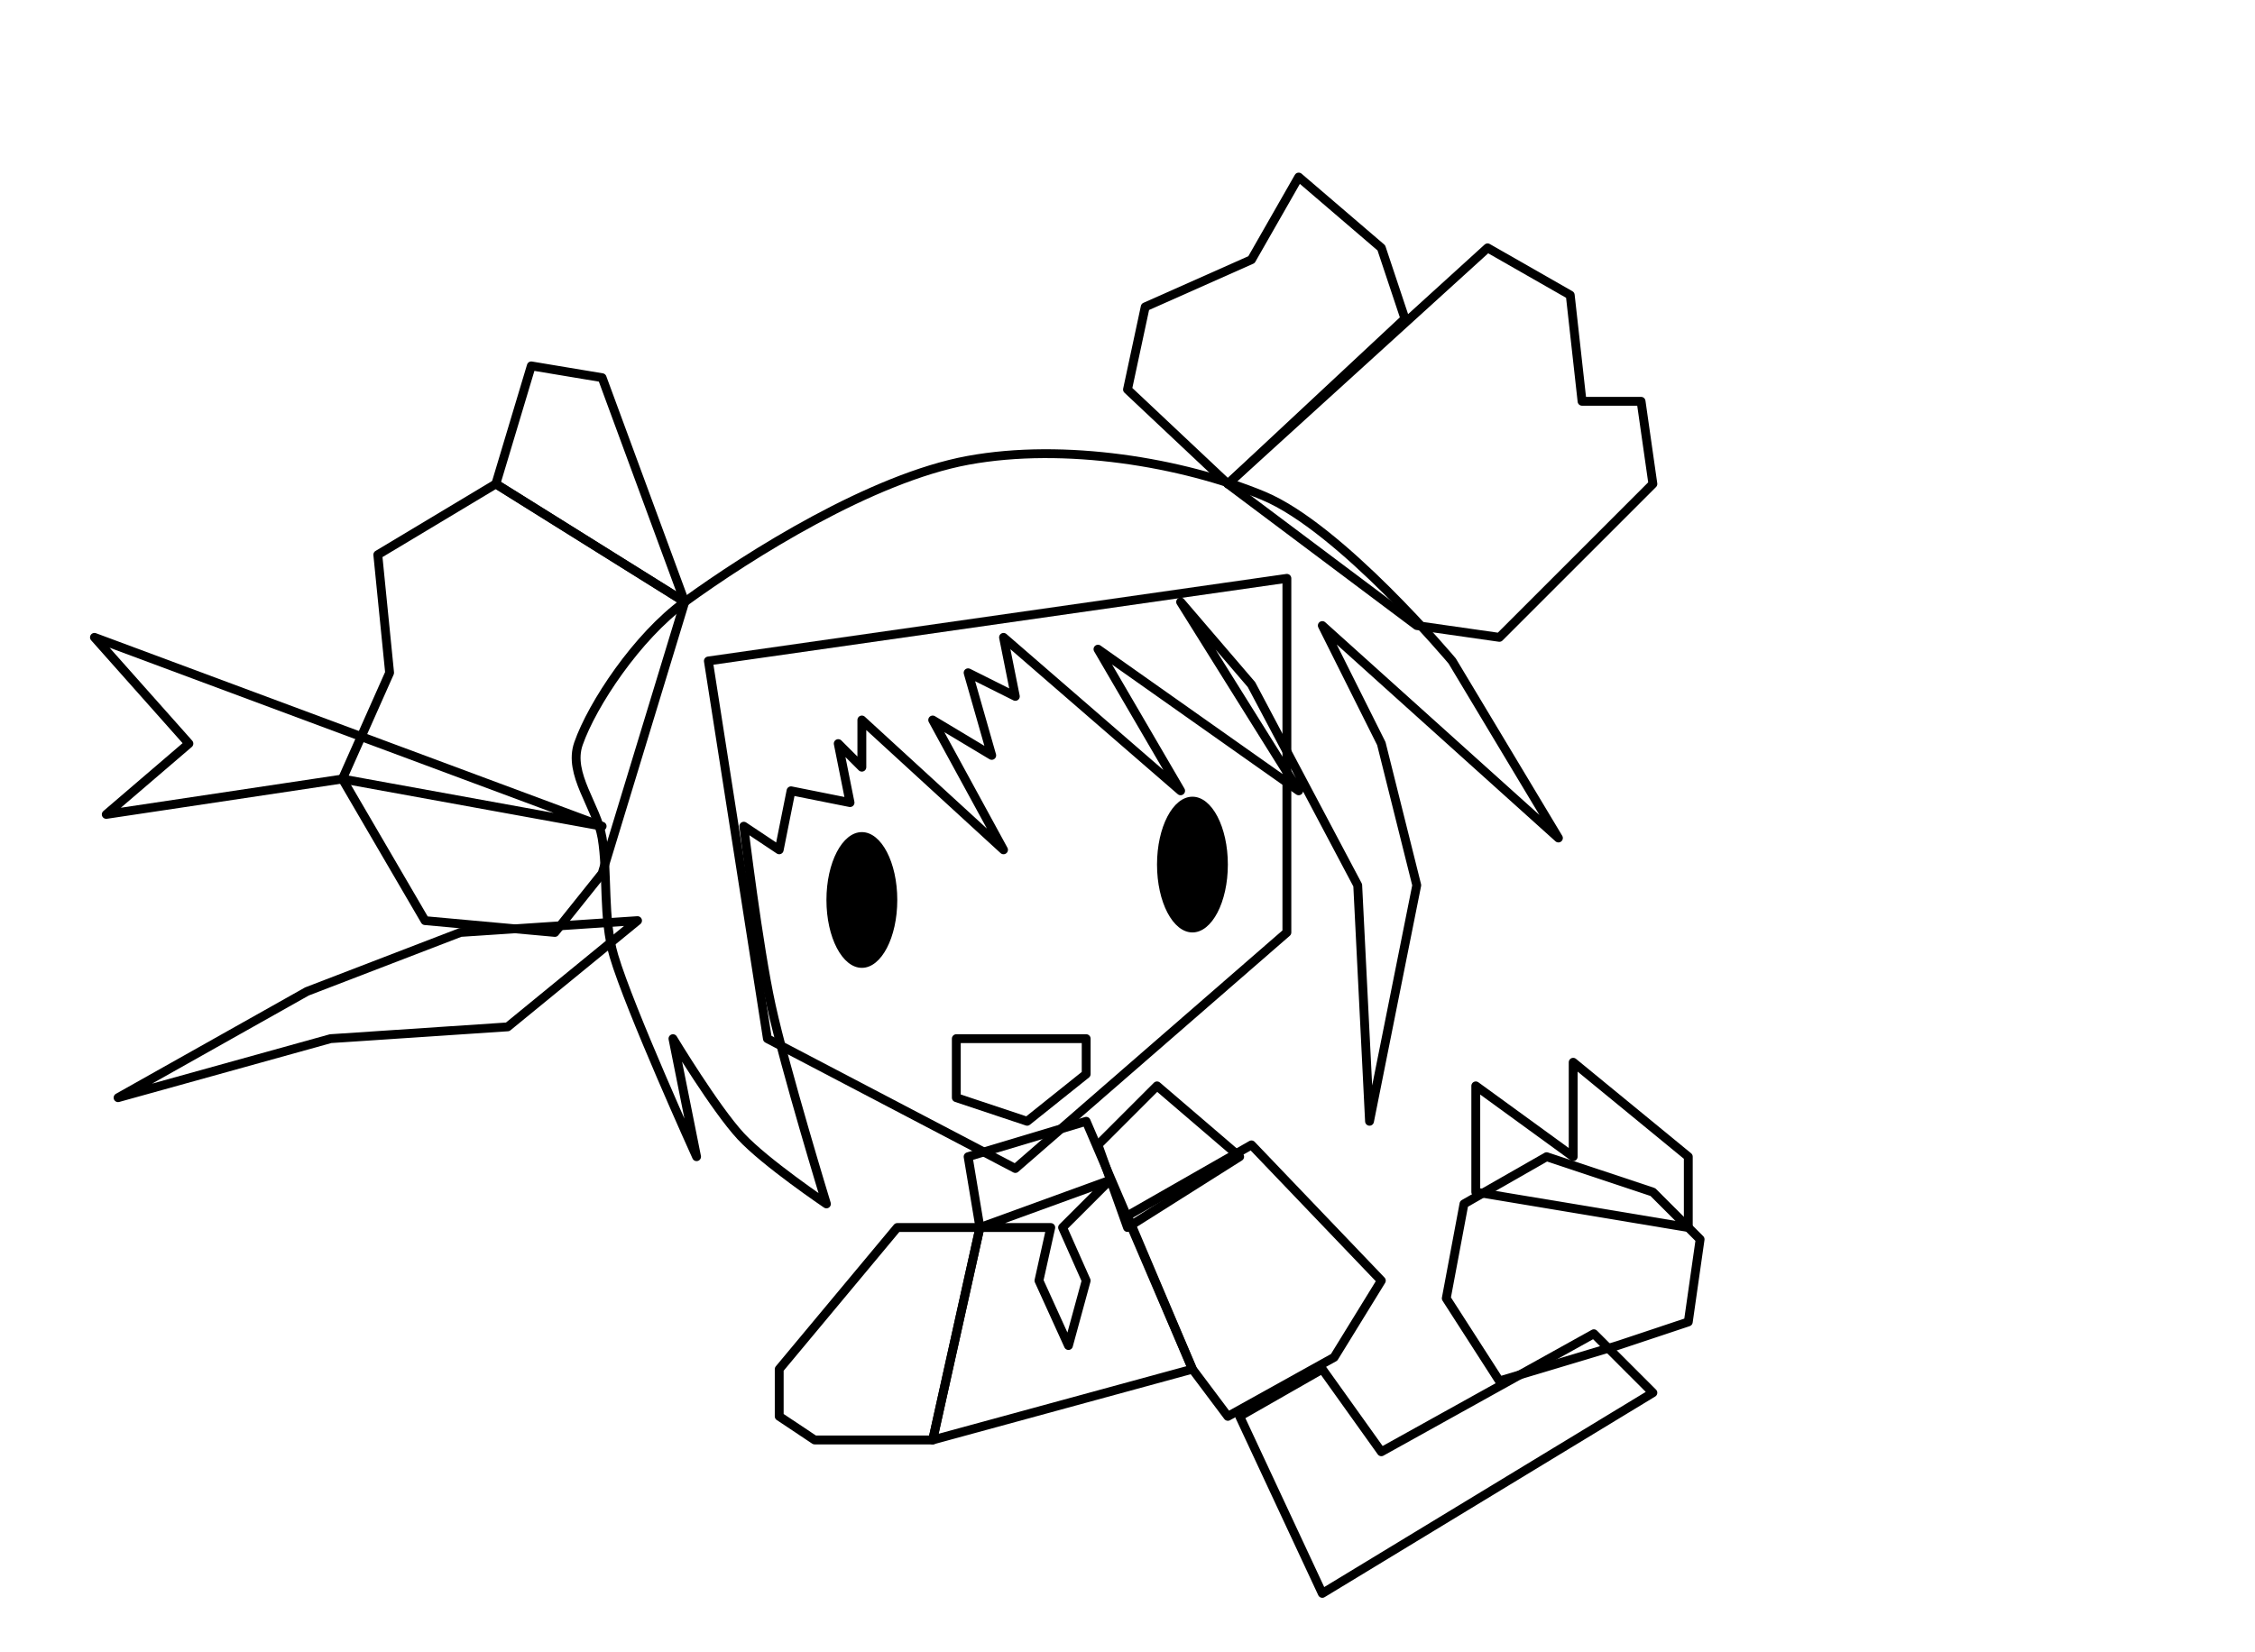 <?xml version="1.0" encoding="UTF-8" standalone="no"?><!DOCTYPE svg PUBLIC "-//W3C//DTD SVG 1.1//EN" "http://www.w3.org/Graphics/SVG/1.1/DTD/svg11.dtd"><svg width="100%" height="100%" viewBox="0 0 191 140" version="1.1" xmlns="http://www.w3.org/2000/svg" xmlns:xlink="http://www.w3.org/1999/xlink" xml:space="preserve" style="fill-rule:evenodd;clip-rule:evenodd;stroke-linecap:round;stroke-linejoin:round;stroke-miterlimit:1.5;"><path d="M42,41l-10,6l1,10l-4,9l7,12l11,1l4,-5l7,-23l-16,-10Z" style="fill:none;stroke:#000;stroke-width:0.75px;"/><path d="M65,88l21,11l23,-20l0,-30l-49,7l5,32Z" style="fill:none;stroke:#000;stroke-width:0.75px;"/><path d="M81,88l11,0l0,3l-5,4l-6,-2l0,-5Z" style="fill:none;stroke:#000;stroke-width:0.75px;"/><ellipse cx="73" cy="76.25" rx="3" ry="5.75"/><path d="M83,104l-7,0l-10,12l0,4l3,2l10,0l4,-18Z" style="fill:none;stroke:#000;stroke-width:0.75px;"/><path d="M93,97l5,-5l7,6l-9.5,6l-2.5,-7Z" style="fill:none;stroke:#000;stroke-width:0.75px;"/><path d="M105,120l7,15l28,-17l-5,-5l-18,10l-5,-7l-7,4Z" style="fill:none;stroke:#000;stroke-width:0.75px;"/><path d="M101,116l3,4l9,-5l4,-6.5l-11,-11.5l-10.5,6l5.5,13Z" style="fill:none;stroke:#000;stroke-width:0.75px;"/><path d="M125,101l0,-9l8.25,6l0,-8l9.75,8l0,6l-18,-3Z" style="fill:none;stroke:#000;stroke-width:0.75px;"/><path d="M9,69l7,-6l-8,-9l43,16l-22,-4l-20,3Z" style="fill:none;stroke:#000;stroke-width:0.75px;"/><path d="M83,104l6,0l-1,4.5l2.5,5.5l1.5,-5.5l-2,-4.5l4,-4l-11,4Z" style="fill:none;stroke:#000;stroke-width:0.75px;"/><path d="M54,78l-11,9l-15,1l-18,5l16,-9l13,-5l15,-1" style="fill:none;stroke:#000;stroke-width:0.75px;"/><ellipse cx="101" cy="73.25" rx="3" ry="5.75"/><path d="M127,117l-4.5,-7l1.5,-8l7,-4l9,3l4,4l-1,7l-6,2l-10,3Z" style="fill:none;stroke:#000;stroke-width:0.75px;"/><path d="M82,98l1,6l-4,18l22,-6l-9,-21l-10,3Z" style="fill:none;stroke:#000;stroke-width:0.75px;"/><path d="M104,41l-8.5,-8l1.5,-7l9,-4l4,-7l7,6l2,6l-15,14Z" style="fill:none;stroke:#000;stroke-width:0.75px;"/><path d="M126,21l7,4l1,9l5,0l1,7l-13,13l-7,-1l-16,-12l22,-20Z" style="fill:none;stroke:#000;stroke-width:0.75px;"/><path d="M58,51l-7,-19l-6,-1l-3,10l16,10Z" style="fill:none;stroke:#000;stroke-width:0.75px;"/><path d="M59,98l-2,-10c0,0 3.586,5.938 5.752,8.272c2.083,2.242 7.248,5.728 7.248,5.728c0,0 -3.505,-11.452 -4.672,-16.785c-1.109,-5.072 -2.328,-15.215 -2.328,-15.215l3,2l1,-5l5,1l-1,-5l2,2l0,-4l12,11l-6,-11l5,3l-2,-7l4,2l-1,-5l15,13l-7,-12l17,12l-10,-16l6,7l9,17l1,20l4,-20l-3,-12l-5,-10l20,18l-9,-15c0,0 -9.454,-11.286 -16,-14c-6.833,-2.833 -16.833,-4.5 -25,-3c-8.167,1.5 -18.5,8 -24,12c-4.044,2.941 -7.833,8.667 -9,12c-0.908,2.594 1.548,5.289 2,8c0.5,3 0.048,6.788 1,10c1.333,4.5 7,17 7,17Z" style="fill:none;stroke:#000;stroke-width:0.75px;"/></svg>